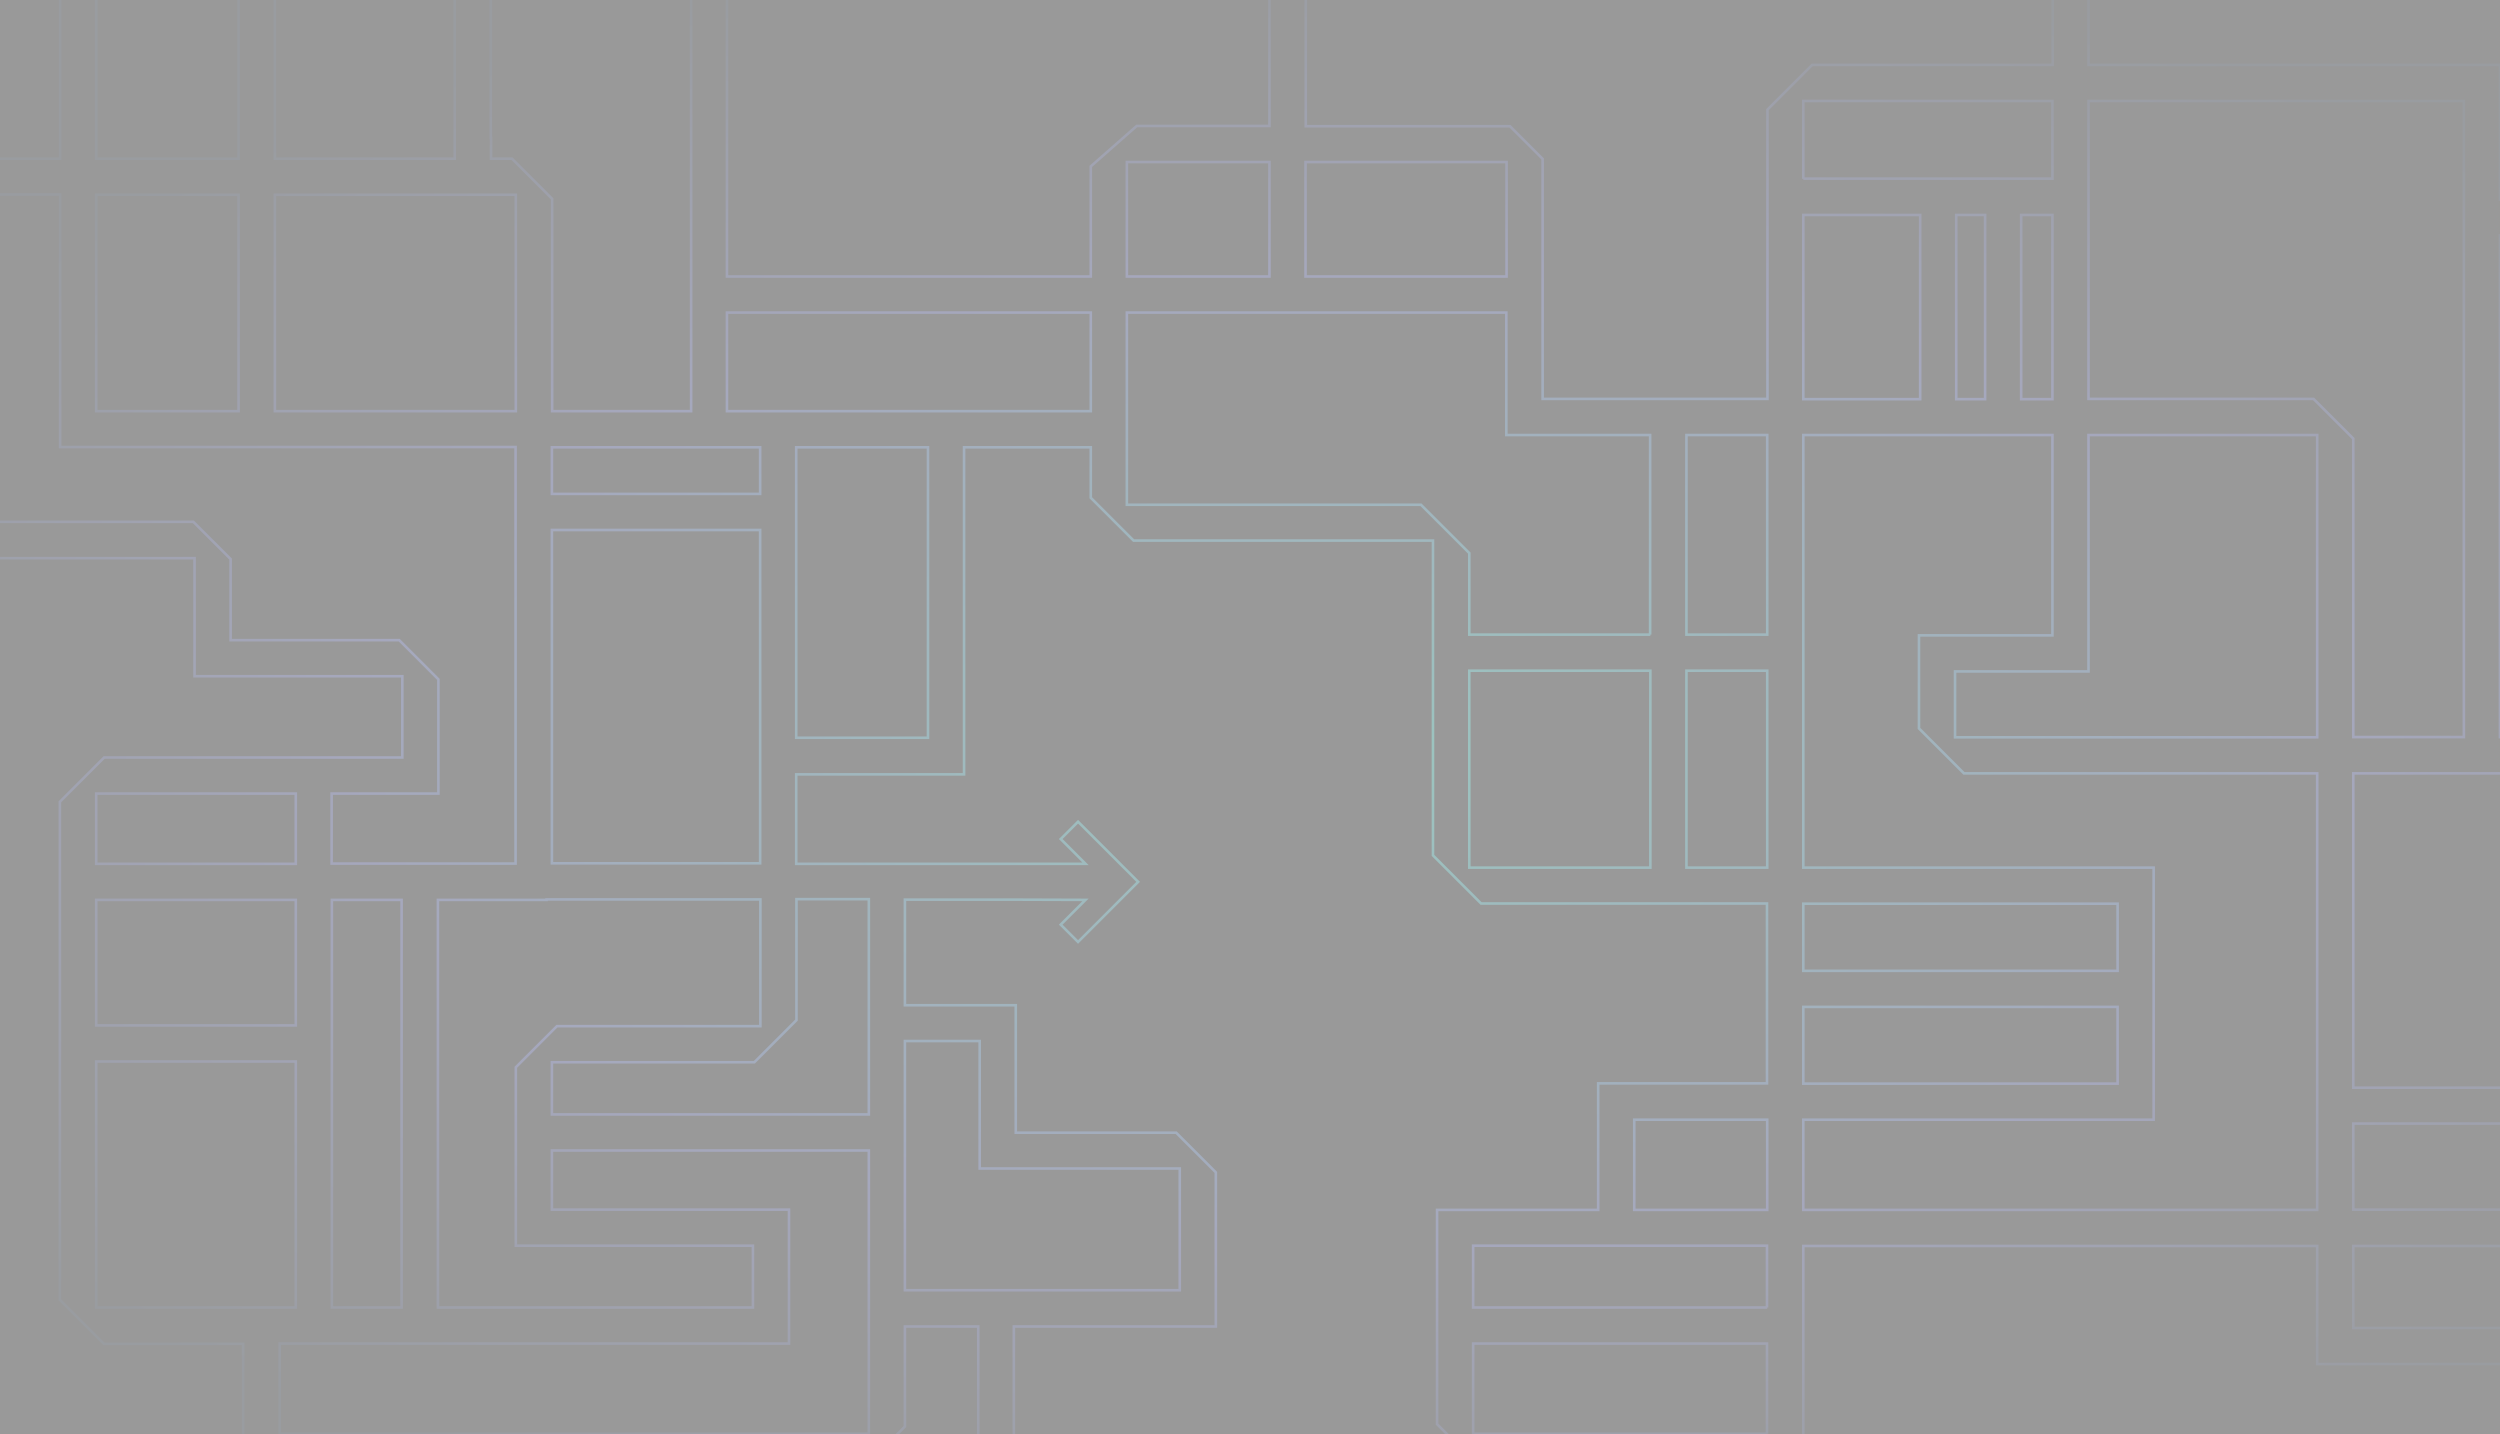 <svg class="lines" width="1440" height="826" viewBox="0 0 1440 826" fill="none" xmlns="http://www.w3.org/2000/svg">
<g opacity="0.4" clip-path="url(#clip03984uhdfgasdf)">
<rect width="1440" height="826" fill="black"/>
<path opacity="0.5" d="M1615.88 445.467V358.612H1744V236.986H1620.59V114.945H1439.97V37.371H1202.98V-9.866L1179.71 -33H34.635V91.396H-191V647.299H-75.62V890.134H-54.844V647.16V636.771V321.487H112.062V389.503H231.736V436.325H59.982L34.496 461.813V748.7L59.844 774.05H140.042V889.026H139.765V909.805H583.97V764.076H700.319V675.281L677.465 652.424H585.078V579.006H521.224V518.193H584.662L625.246 518.332L610.979 532.6L620.952 542.574L655.58 507.942L620.952 473.311L610.979 483.285L625.246 497.553H584.662H458.617V446.021H555.298V257.627H628.293V286.717L652.948 311.375H825.394V492.704L853.097 520.41H1017.79V624.027H920.552V644.806V662.675V696.891H884.539H848.526H827.749V820.317L854.205 846.776H1038.7V717.67H1334.7V785.686H1744V764.907H1355.48V717.67H1526.81V647.299H1744V626.52H1526.81V527.613H1744V506.834H1506.04V626.52H1355.48V445.467H1615.88ZM1017.92 825.858H848.526V773.911H1017.79V825.858H1017.92ZM1017.92 753.133H848.526V717.531H1017.79V753.133H1017.92ZM1017.92 696.891H941.328V644.944H1017.92V696.891ZM1439.97 135.586H1599.81V257.627H1723.22V337.694H1595.1V424.55H1439.97V135.586ZM751.984 93.335H867.779V159.273H751.984V93.335ZM317.89 696.753V662.675H500.447V825.858H161.095V773.911H454.462V696.753H317.89ZM297.113 614.746V717.531H433.685V753.133H252.236V518.332H314.843V518.055H437.979V591.058H320.799L297.113 614.746ZM317.89 497.276V305.279H437.84V497.276H317.89V497.276ZM317.89 284.501V257.627H408.338H437.84V284.501H317.89ZM282.708 79.344V-12.221H398.088V236.848H318.028V114.53L294.897 91.396H282.846V79.344H282.708ZM158.325 -12.221H261.931V91.396H158.325V-12.221ZM158.325 112.175H297.113V236.848H158.325V112.175ZM55.411 -12.221H137.41V91.396H55.411V-12.221V-12.221ZM55.411 112.175H137.41V236.848H55.411V112.175V112.175ZM-75.62 626.382H-170.223V579.006H-75.62V626.382ZM191.152 457.103H252.513V391.304L229.935 368.724H132.839V322.041L111.37 300.57H-75.62V558.089H-170.223V112.036H34.635V257.488H296.975V497.414H191.014V457.103H191.152ZM191.152 518.332H231.32V753.133H191.152V518.332ZM55.411 457.103H170.375V497.553H55.411V457.103V457.103ZM55.411 518.332H170.375V590.642H55.411V518.332V518.332ZM55.411 753.133V611.421H170.375V753.133H161.095H150.707H55.411ZM521.224 599.646H564.301V673.065H679.542V743.159H521.224V599.646ZM521.224 764.076H563.47V888.888H161.095V846.637H496.292L521.224 821.703V764.076ZM500.447 518.055V641.897H317.89V611.836H434.516L458.756 587.594V517.916H500.447V518.055ZM534.521 424.966H458.617V257.627H534.521V424.966ZM628.293 236.848H458.617H418.726V180.052H628.293V236.848ZM628.293 159.273H418.726V-12.221H731.207V72.556H654.749L628.293 95.829V159.273ZM731.207 93.335V159.273H649.07V93.335H731.207ZM950.608 499.769H846.31V386.317H950.608V499.769ZM950.608 365.538H846.31V318.578L818.469 290.734H649.07V180.052H867.64V250.562H950.47V365.538H950.608ZM1017.92 499.769H971.385V386.317H1017.92V499.769ZM1017.92 365.538H971.385V250.562H1017.92V365.538ZM1017.92 229.783H888.556V91.534L869.718 72.695H752.122V-12.221H1182.34V37.371H1043.83L1018.06 63.137V229.783H1017.92ZM1038.7 103.032V58.15H1182.2V102.894H1038.7V103.032ZM1182.2 123.811V229.922H1164.19V123.811H1182.2V123.811ZM1143.42 123.811V229.922H1126.79V123.811H1143.42V123.811ZM1106.02 123.811V229.922H1038.7V123.811H1106.02V123.811ZM1038.7 579.976H1219.74V624.165H1038.7V579.976ZM1219.74 559.197H1038.7V520.548H1219.74V559.197ZM1334.7 696.891H1038.7V644.944H1240.51V499.769H1038.7V250.562H1182.2V365.954H1105.33V419.563L1131.23 445.467H1334.7V696.891ZM1334.7 424.688H1126.1V386.732H1202.98V250.562H1334.7V424.688ZM1505.9 647.16V696.753H1355.48V647.16H1505.9V647.16ZM1332.62 229.783H1202.98V58.15H1419.19V125.196V135.586V424.55H1355.48V252.64L1332.62 229.783Z" stroke="url(#paint0_radial8dsfjhkasdb2)" stroke-width="1.5" stroke-miterlimit="10"/>
</g>
<defs>
<radialGradient id="paint0_radial8dsfjhkasdb2" cx="0" cy="0" r="1" gradientUnits="userSpaceOnUse" gradientTransform="translate(776.5 438.402) rotate(90) scale(471.402 967.5)">
<stop stop-color="#0ADEBE"/>
<stop offset="0.594" stop-color="#3D48B1"/>
<stop offset="1" stop-color="#000E23"/>
</radialGradient>
<clipPath id="clip03984uhdfgasdf">
<rect width="1440" height="826" fill="white"/>
</clipPath>
</defs>
</svg>
